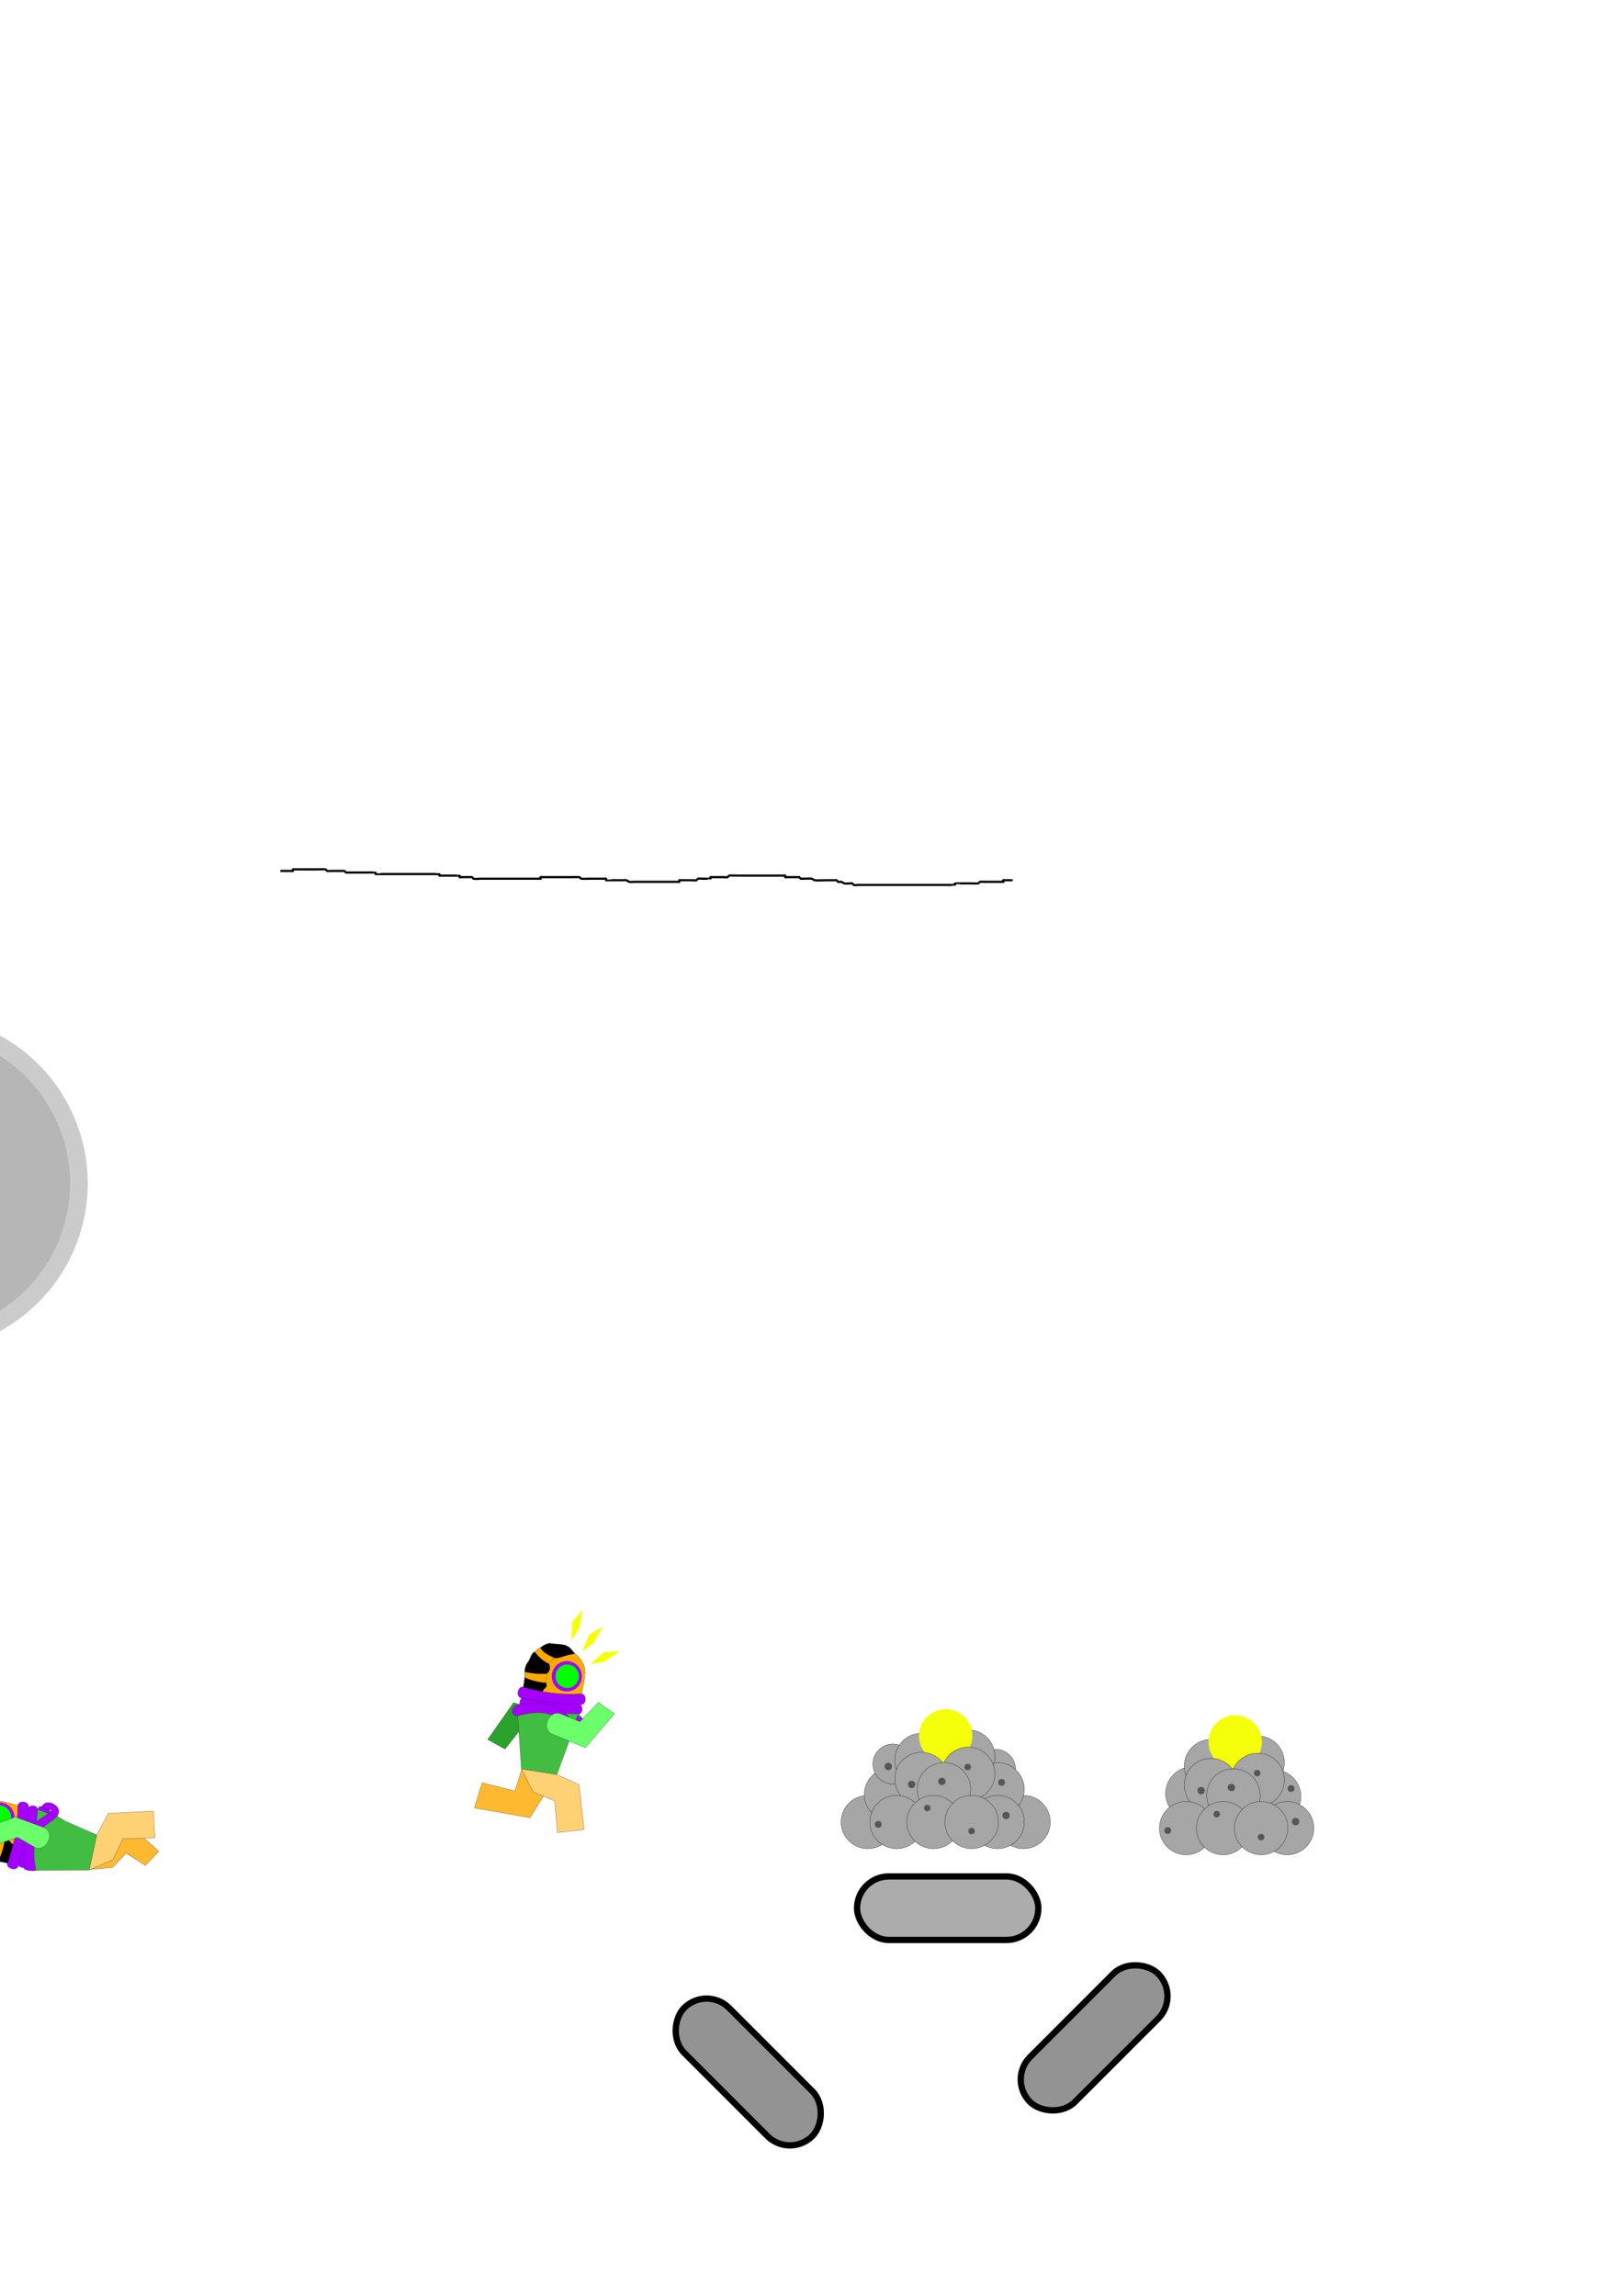 <?xml version="1.0" encoding="UTF-8" standalone="no"?>
<!-- Created with Inkscape (http://www.inkscape.org/) -->

<svg
   xmlns:osb="http://www.openswatchbook.org/uri/2009/osb"
   xmlns:dc="http://purl.org/dc/elements/1.1/"
   xmlns:cc="http://creativecommons.org/ns#"
   xmlns:rdf="http://www.w3.org/1999/02/22-rdf-syntax-ns#"
   xmlns:svg="http://www.w3.org/2000/svg"
   xmlns="http://www.w3.org/2000/svg"
   xmlns:sodipodi="http://sodipodi.sourceforge.net/DTD/sodipodi-0.dtd"
   xmlns:inkscape="http://www.inkscape.org/namespaces/inkscape"
   width="210mm"
   height="297mm"
   viewBox="0 0 744.094 1052.362"
   id="svg2"
   version="1.1"
   inkscape:version="0.91 r13725"
   sodipodi:docname="pickupfountain.svg">
  <defs
     id="defs4">
    <pattern
       inkscape:isstock="true"
       inkscape:stockid="Polka dots, small"
       id="Polkadots-small"
       patternTransform="translate(0,0) scale(10,10)"
       height="10"
       width="10"
       patternUnits="userSpaceOnUse"
       inkscape:collect="always">
      <circle
         id="circle5067"
         r="0.05"
         cy="0.810"
         cx="2.567"
         style="fill:black;stroke:none" />
      <circle
         id="circle5069"
         r="0.05"
         cy="2.33"
         cx="3.048"
         style="fill:black;stroke:none" />
      <circle
         id="circle5071"
         r="0.05"
         cy="2.415"
         cx="4.418"
         style="fill:black;stroke:none" />
      <circle
         id="circle5073"
         r="0.05"
         cy="3.029"
         cx="1.844"
         style="fill:black;stroke:none" />
      <circle
         id="circle5075"
         r="0.05"
         cy="1.363"
         cx="6.08"
         style="fill:black;stroke:none" />
      <circle
         id="circle5077"
         r="0.05"
         cy="4.413"
         cx="5.819"
         style="fill:black;stroke:none" />
      <circle
         id="circle5079"
         r="0.05"
         cy="4.048"
         cx="4.305"
         style="fill:black;stroke:none" />
      <circle
         id="circle5081"
         r="0.05"
         cy="3.045"
         cx="5.541"
         style="fill:black;stroke:none" />
      <circle
         id="circle5083"
         r="0.05"
         cy="5.527"
         cx="4.785"
         style="fill:black;stroke:none" />
      <circle
         id="circle5085"
         r="0.05"
         cy="5.184"
         cx="2.667"
         style="fill:black;stroke:none" />
      <circle
         id="circle5087"
         r="0.05"
         cy="1.448"
         cx="7.965"
         style="fill:black;stroke:none" />
      <circle
         id="circle5089"
         r="0.05"
         cy="5.049"
         cx="7.047"
         style="fill:black;stroke:none" />
      <circle
         id="circle5091"
         r="0.05"
         cy="0.895"
         cx="4.340"
         style="fill:black;stroke:none" />
      <circle
         id="circle5093"
         r="0.05"
         cy="0.340"
         cx="7.125"
         style="fill:black;stroke:none" />
      <circle
         id="circle5095"
         r="0.05"
         cy="1.049"
         cx="9.553"
         style="fill:black;stroke:none" />
      <circle
         id="circle5097"
         r="0.05"
         cy="2.689"
         cx="7.006"
         style="fill:black;stroke:none" />
      <circle
         id="circle5099"
         r="0.05"
         cy="2.689"
         cx="8.909"
         style="fill:black;stroke:none" />
      <circle
         id="circle5101"
         r="0.05"
         cy="4.407"
         cx="9.315"
         style="fill:black;stroke:none" />
      <circle
         id="circle5103"
         r="0.05"
         cy="3.870"
         cx="7.820"
         style="fill:black;stroke:none" />
      <circle
         id="circle5105"
         r="0.05"
         cy="5.948"
         cx="8.270"
         style="fill:black;stroke:none" />
      <circle
         id="circle5107"
         r="0.05"
         cy="7.428"
         cx="7.973"
         style="fill:black;stroke:none" />
      <circle
         id="circle5109"
         r="0.05"
         cy="8.072"
         cx="9.342"
         style="fill:black;stroke:none" />
      <circle
         id="circle5111"
         r="0.05"
         cy="9.315"
         cx="8.206"
         style="fill:black;stroke:none" />
      <circle
         id="circle5113"
         r="0.05"
         cy="9.475"
         cx="9.682"
         style="fill:black;stroke:none" />
      <circle
         id="circle5115"
         r="0.05"
         cy="6.186"
         cx="9.688"
         style="fill:black;stroke:none" />
      <circle
         id="circle5117"
         r="0.05"
         cy="6.296"
         cx="3.379"
         style="fill:black;stroke:none" />
      <circle
         id="circle5119"
         r="0.05"
         cy="8.204"
         cx="2.871"
         style="fill:black;stroke:none" />
      <circle
         id="circle5121"
         r="0.05"
         cy="8.719"
         cx="4.59"
         style="fill:black;stroke:none" />
      <circle
         id="circle5123"
         r="0.05"
         cy="9.671"
         cx="3.181"
         style="fill:black;stroke:none" />
      <circle
         id="circle5125"
         r="0.05"
         cy="7.315"
         cx="5.734"
         style="fill:black;stroke:none" />
      <circle
         id="circle5127"
         r="0.05"
         cy="6.513"
         cx="6.707"
         style="fill:black;stroke:none" />
      <circle
         id="circle5129"
         r="0.05"
         cy="9.670"
         cx="5.730"
         style="fill:black;stroke:none" />
      <circle
         id="circle5131"
         r="0.05"
         cy="8.373"
         cx="6.535"
         style="fill:black;stroke:none" />
      <circle
         id="circle5133"
         r="0.05"
         cy="7.154"
         cx="4.37"
         style="fill:black;stroke:none" />
      <circle
         id="circle5135"
         r="0.05"
         cy="7.25"
         cx="0.622"
         style="fill:black;stroke:none" />
      <circle
         id="circle5137"
         r="0.05"
         cy="5.679"
         cx="0.831"
         style="fill:black;stroke:none" />
      <circle
         id="circle5139"
         r="0.05"
         cy="8.519"
         cx="1.257"
         style="fill:black;stroke:none" />
      <circle
         id="circle5141"
         r="0.05"
         cy="6.877"
         cx="1.989"
         style="fill:black;stroke:none" />
      <circle
         id="circle5143"
         r="0.05"
         cy="3.181"
         cx="0.374"
         style="fill:black;stroke:none" />
      <circle
         id="circle5145"
         r="0.05"
         cy="1.664"
         cx="1.166"
         style="fill:black;stroke:none" />
      <circle
         id="circle5147"
         r="0.05"
         cy="0.093"
         cx="1.151"
         style="fill:black;stroke:none" />
      <circle
         id="circle5149"
         r="0.05"
         cy="10.093"
         cx="1.151"
         style="fill:black;stroke:none" />
      <circle
         id="circle5151"
         r="0.05"
         cy="4.451"
         cx="1.302"
         style="fill:black;stroke:none" />
      <circle
         id="circle5153"
         r="0.05"
         cy="3.763"
         cx="3.047"
         style="fill:black;stroke:none" />
    </pattern>
    <linearGradient
       id="linearGradient5982"
       osb:paint="solid">
      <stop
         style="stop-color:#000000;stop-opacity:1;"
         offset="0"
         id="stop5984" />
    </linearGradient>
  </defs>
  <sodipodi:namedview
     id="base"
     pagecolor="#ffffff"
     bordercolor="#666666"
     borderopacity="1.0"
     inkscape:pageopacity="0.0"
     inkscape:pageshadow="2"
     inkscape:zoom="2.8"
     inkscape:cx="437.86934"
     inkscape:cy="217.13209"
     inkscape:document-units="px"
     inkscape:current-layer="layer2"
     showgrid="false"
     inkscape:window-width="1858"
     inkscape:window-height="1057"
     inkscape:window-x="1916"
     inkscape:window-y="-8"
     inkscape:window-maximized="1" />
  <g
     inkscape:label="Layer 1"
     inkscape:groupmode="layer"
     id="layer1">
    <path
       style="opacity:0.289;fill:#000000;fill-opacity:1;stroke:#ffffff;stroke-width:16.2;stroke-linecap:square;stroke-linejoin:round;stroke-miterlimit:4;stroke-dasharray:none;stroke-opacity:1"
       id="path4150"
       d="m 40.217,542.406 a 77.143,77.143 0 0 1 -77.052,77.143 77.143,77.143 0 0 1 -77.234,-76.96 77.143,77.143 0 0 1 76.869,-77.325 77.143,77.143 0 0 1 77.416,76.778"
       sodipodi:type="arc"
       sodipodi:open="true"
       sodipodi:start="0"
       sodipodi:end="6.2784555"
       sodipodi:ry="77.14286"
       sodipodi:rx="77.14286"
       sodipodi:cy="542.40637"
       sodipodi:cx="-36.925377" />
    <path
       style="fill:none;fill-rule:evenodd;stroke:#000000;stroke-width:1px;stroke-linecap:butt;stroke-linejoin:miter;stroke-opacity:1"
       d="m 128.571,399.219 c 1.667,0 3.333,0 5,0 0.238,0 0.546,0.168 0.714,0 0.168,-0.168 -0.168,-0.546 0,-0.714 0.168,-0.168 0.476,0 0.714,0 0.238,0 0.476,0 0.714,0 3.095,0 6.19,0 9.286,0 0.506,0 4.101,-0.092 4.286,0 0.301,0.151 0.395,0.608 0.714,0.714 0.452,0.151 0.952,0 1.429,0 1.667,0 3.333,0 5,0 0.238,0 0.476,0 0.714,0 0.238,0 0.501,-0.106 0.714,0 0.301,0.151 0.413,0.564 0.714,0.714 0.188,0.094 2.484,0 2.857,0 2.381,0 4.762,0 7.143,0 0.337,0 3.539,-0.032 3.571,0 0.168,0.168 -0.168,0.546 0,0.714 0.023,0.023 1.97,0 2.143,0 4.048,0 8.095,0 12.143,0 4.286,0 8.571,0 12.857,0 0.173,0 2.12,-0.023 2.143,0 0.168,0.168 -0.168,0.546 0,0.714 0.168,0.168 0.476,0 0.714,0 0.238,0 0.476,0 0.714,0 1.905,0 3.81,0 5.714,0 0.173,0 2.12,-0.023 2.143,0 0.168,0.168 -0.168,0.546 0,0.714 0.168,0.168 0.476,0 0.714,0 0.238,0 0.476,0 0.714,0 0.506,0 4.101,-0.092 4.286,0 0.301,0.151 0.388,0.633 0.714,0.714 0.924,0.231 1.905,0 2.857,0 2.381,0 4.762,0 7.143,0 6.667,0 13.333,0 20,0 1.905,0 -0.238,0.238 0.714,-0.714 0.168,-0.168 0.476,0 0.714,0 1.19,0 2.381,0 3.571,0 3.095,0 6.19,0 9.286,0 0.506,0 4.101,-0.092 4.286,0 0.301,0.151 0.413,0.564 0.714,0.714 0.185,0.092 3.779,0 4.286,0 1.905,0 3.81,0 5.714,0 0.238,0 0.476,0 0.714,0 0.238,0 0.546,-0.168 0.714,0 0.168,0.168 -0.168,0.546 0,0.714 0.023,0.023 1.97,0 2.143,0 1.667,0 3.333,0 5,0 0.469,0 1.74,-0.134 2.143,0 0.505,0.168 0.912,0.585 1.429,0.714 0.693,0.173 1.429,0 2.143,0 1.667,0 3.333,0 5,0 3.571,0 7.143,0 10.714,0 1.429,0 2.857,0 4.286,0 0.238,0 0.546,0.168 0.714,0 0.168,-0.168 -0.168,-0.546 0,-0.714 0.168,-0.168 0.476,0 0.714,0 0.238,0 0.476,0 0.714,0 1.429,0 2.857,0 4.286,0 0.322,0 1.925,0.109 2.143,0 0.301,-0.151 0.413,-0.564 0.714,-0.714 0.217,-0.109 1.821,0 2.143,0 0.337,0 3.539,0.032 3.571,0 0.168,-0.168 -0.168,-0.546 0,-0.714 0.168,-0.168 0.476,0 0.714,0 0.238,0 0.476,0 0.714,0 1.429,0 2.857,0 4.286,0 0.322,0 1.925,0.109 2.143,0 0.301,-0.151 0.413,-0.564 0.714,-0.714 0.185,-0.092 3.779,0 4.286,0 3.095,0 6.19,0 9.286,0 3.571,0 7.143,0 10.714,0 0.238,0 0.476,0 0.714,0 0.238,0 0.546,-0.168 0.714,0 0.168,0.168 -0.168,0.546 0,0.714 0.168,0.168 0.476,0 0.714,0 0.238,0 0.476,0 0.714,0 1.19,0 2.381,0 3.571,0 0.238,0 0.476,0 0.714,0 0.238,0 0.501,-0.106 0.714,0 0.301,0.151 0.413,0.564 0.714,0.714 0.213,0.106 0.476,0 0.714,0 0.692,0 3.86,-0.142 4.286,0 0.505,0.168 0.923,0.546 1.429,0.714 0.485,0.162 4.079,0 5,0 1.19,0 2.381,0 3.571,0 0.238,0 0.476,0 0.714,0 0.238,0 0.501,-0.106 0.714,0 0.301,0.151 0.395,0.608 0.714,0.714 0.452,0.151 0.967,-0.116 1.429,0 0.516,0.129 0.903,0.627 1.429,0.714 0.939,0.157 1.905,0 2.857,0 0.238,0 0.501,-0.106 0.714,0 0.301,0.151 0.395,0.608 0.714,0.714 0.678,0.226 1.429,0 2.143,0 1.19,0 2.381,0 3.571,0 4.524,0 9.048,0 13.571,0 7.857,0 15.714,0 23.571,0 0.337,0 3.539,0.032 3.571,0 0.168,-0.168 -0.168,-0.546 0,-0.714 0.023,-0.023 1.97,0 2.143,0 1.905,0 3.81,0 5.714,0 0.374,0 2.669,0.094 2.857,0 0.301,-0.151 0.413,-0.564 0.714,-0.714 0.217,-0.109 2.364,0 2.857,0 2.381,0 4.762,0 7.143,0 1.905,0 -0.238,0.238 0.714,-0.714 0.168,-0.168 0.476,0 0.714,0 1.19,0 2.381,0 3.571,0"
       id="path4152"
       inkscape:connector-curvature="0" />
    <ellipse
       style="opacity:1;fill:#a6a6a6;fill-opacity:1;stroke:#000000;stroke-width:0.119;stroke-linecap:square;stroke-linejoin:round;stroke-miterlimit:4;stroke-dasharray:none;stroke-opacity:1"
       id="path4164"
       cx="397.874"
       cy="835.19"
       rx="12.251"
       ry="12.209"
       inkscape:export-xdpi="89.999901"
       inkscape:export-ydpi="89.999901" />
    <ellipse
       cy="822.559"
       cx="408.513"
       id="circle4214"
       style="opacity:1;fill:#a6a6a6;fill-opacity:1;stroke:#000000;stroke-width:0.119;stroke-linecap:square;stroke-linejoin:round;stroke-miterlimit:4;stroke-dasharray:none;stroke-opacity:1"
       rx="12.251"
       ry="12.209"
       inkscape:export-xdpi="89.999901"
       inkscape:export-ydpi="89.999901" />
    <ellipse
       cy="835.19"
       cx="469.254"
       id="circle4170"
       style="opacity:1;fill:#a6a6a6;fill-opacity:1;stroke:#000000;stroke-width:0.119;stroke-linecap:square;stroke-linejoin:round;stroke-miterlimit:4;stroke-dasharray:none;stroke-opacity:1"
       rx="12.251"
       ry="12.209"
       inkscape:export-xdpi="89.999901"
       inkscape:export-ydpi="89.999901" />
    <ellipse
       cy="811.013"
       cx="456.418"
       id="circle4218"
       style="opacity:1;fill:#a6a6a6;fill-opacity:1;stroke:#000000;stroke-width:0.119;stroke-linecap:square;stroke-linejoin:round;stroke-miterlimit:4;stroke-dasharray:none;stroke-opacity:1"
       rx="9.206"
       ry="9.175"
       inkscape:export-xdpi="89.999901"
       inkscape:export-ydpi="89.999901" />
    <ellipse
       style="opacity:1;fill:#a6a6a6;fill-opacity:1;stroke:#000000;stroke-width:0.119;stroke-linecap:square;stroke-linejoin:round;stroke-miterlimit:4;stroke-dasharray:none;stroke-opacity:1"
       id="circle4172"
       cx="457.357"
       cy="820.172"
       rx="12.251"
       ry="12.209"
       inkscape:export-xdpi="89.999901"
       inkscape:export-ydpi="89.999901" />
    <ellipse
       style="opacity:1;fill:#a6a6a6;fill-opacity:1;stroke:#000000;stroke-width:0.119;stroke-linecap:square;stroke-linejoin:round;stroke-miterlimit:4;stroke-dasharray:none;stroke-opacity:1"
       id="circle4216"
       cx="409.398"
       cy="808.613"
       rx="9.206"
       ry="9.175"
       inkscape:export-xdpi="89.999901"
       inkscape:export-ydpi="89.999901" />
    <ellipse
       cy="806.734"
       cx="422.461"
       id="circle4178"
       style="opacity:1;fill:#a6a6a6;fill-opacity:1;stroke:#000000;stroke-width:0.119;stroke-linecap:square;stroke-linejoin:round;stroke-miterlimit:4;stroke-dasharray:none;stroke-opacity:1"
       rx="12.251"
       ry="12.209"
       inkscape:export-xdpi="89.999901"
       inkscape:export-ydpi="89.999901" />
    <ellipse
       style="opacity:1;fill:#a6a6a6;fill-opacity:1;stroke:#000000;stroke-width:0.119;stroke-linecap:square;stroke-linejoin:round;stroke-miterlimit:4;stroke-dasharray:none;stroke-opacity:1"
       id="circle4180"
       cx="443.875"
       cy="805.154"
       rx="12.251"
       ry="12.209"
       inkscape:export-xdpi="89.999901"
       inkscape:export-ydpi="89.999901" />
    <ellipse
       style="opacity:1;fill:#f4ff09;fill-opacity:1;stroke:none;stroke-width:16.2;stroke-linecap:square;stroke-linejoin:round;stroke-miterlimit:4;stroke-dasharray:none;stroke-opacity:1"
       id="circle4184"
       cx="433.564"
       cy="795.668"
       rx="12.251"
       ry="12.209"
       inkscape:export-xdpi="89.999901"
       inkscape:export-ydpi="89.999901" />
    <ellipse
       style="opacity:1;fill:#a6a6a6;fill-opacity:1;stroke:#000000;stroke-width:0.119;stroke-linecap:square;stroke-linejoin:round;stroke-miterlimit:4;stroke-dasharray:none;stroke-opacity:1"
       id="circle4210"
       cx="422.461"
       cy="815.429"
       rx="12.251"
       ry="12.209"
       inkscape:export-xdpi="89.999901"
       inkscape:export-ydpi="89.999901" />
    <ellipse
       style="opacity:1;fill:#a6a6a6;fill-opacity:1;stroke:#000000;stroke-width:0.119;stroke-linecap:square;stroke-linejoin:round;stroke-miterlimit:4;stroke-dasharray:none;stroke-opacity:1"
       id="circle4186"
       cx="411.074"
       cy="835.19"
       rx="12.251"
       ry="12.209"
       inkscape:export-xdpi="89.999901"
       inkscape:export-ydpi="89.999901" />
    <ellipse
       style="opacity:1;fill:#a6a6a6;fill-opacity:1;stroke:#000000;stroke-width:0.119;stroke-linecap:square;stroke-linejoin:round;stroke-miterlimit:4;stroke-dasharray:none;stroke-opacity:1"
       id="circle4188"
       cx="457.357"
       cy="835.19"
       rx="12.251"
       ry="12.209"
       inkscape:export-xdpi="89.999901"
       inkscape:export-ydpi="89.999901" />
    <ellipse
       cy="836.277"
       cx="402.619"
       id="circle4198"
       style="opacity:1;fill:#565656;fill-opacity:1;stroke:none;stroke-width:16.2;stroke-linecap:square;stroke-linejoin:round;stroke-miterlimit:4;stroke-dasharray:none;stroke-opacity:1"
       rx="1.558"
       ry="1.553"
       inkscape:export-xdpi="89.999901"
       inkscape:export-ydpi="89.999901" />
    <ellipse
       cy="813.058"
       cx="443.875"
       id="circle4212"
       style="opacity:1;fill:#a6a6a6;fill-opacity:1;stroke:#000000;stroke-width:0.119;stroke-linecap:square;stroke-linejoin:round;stroke-miterlimit:4;stroke-dasharray:none;stroke-opacity:1"
       rx="12.251"
       ry="12.209"
       inkscape:export-xdpi="89.999901"
       inkscape:export-ydpi="89.999901" />
    <ellipse
       cy="820.172"
       cx="432.771"
       id="circle4174"
       style="opacity:1;fill:#a6a6a6;fill-opacity:1;stroke:#000000;stroke-width:0.119;stroke-linecap:square;stroke-linejoin:round;stroke-miterlimit:4;stroke-dasharray:none;stroke-opacity:1"
       rx="12.251"
       ry="12.209"
       inkscape:export-xdpi="89.999901"
       inkscape:export-ydpi="89.999901" />
    <ellipse
       cy="809.711"
       cx="407.249"
       id="circle4202"
       style="opacity:1;fill:#565656;fill-opacity:1;stroke:none;stroke-width:16.2;stroke-linecap:square;stroke-linejoin:round;stroke-miterlimit:4;stroke-dasharray:none;stroke-opacity:1"
       rx="1.7"
       ry="1.694"
       inkscape:export-xdpi="89.999901"
       inkscape:export-ydpi="89.999901" />
    <ellipse
       style="opacity:1;fill:#565656;fill-opacity:1;stroke:none;stroke-width:16.2;stroke-linecap:square;stroke-linejoin:round;stroke-miterlimit:4;stroke-dasharray:none;stroke-opacity:1"
       id="circle4204"
       cx="461.252"
       cy="832.184"
       rx="1.7"
       ry="1.694"
       inkscape:export-xdpi="89.999901"
       inkscape:export-ydpi="89.999901" />
    <ellipse
       cy="835.19"
       cx="428.012"
       id="circle4166"
       style="opacity:1;fill:#a6a6a6;fill-opacity:1;stroke:#000000;stroke-width:0.119;stroke-linecap:square;stroke-linejoin:round;stroke-miterlimit:4;stroke-dasharray:none;stroke-opacity:1"
       rx="12.251"
       ry="12.209"
       inkscape:export-xdpi="89.999901"
       inkscape:export-ydpi="89.999901" />
    <ellipse
       style="opacity:1;fill:#565656;fill-opacity:1;stroke:none;stroke-width:16.2;stroke-linecap:square;stroke-linejoin:round;stroke-miterlimit:4;stroke-dasharray:none;stroke-opacity:1"
       id="circle4200"
       cx="417.95"
       cy="817.968"
       rx="1.7"
       ry="1.694"
       inkscape:export-xdpi="89.999901"
       inkscape:export-ydpi="89.999901" />
    <ellipse
       style="opacity:1;fill:#a6a6a6;fill-opacity:1;stroke:#000000;stroke-width:0.119;stroke-linecap:square;stroke-linejoin:round;stroke-miterlimit:4;stroke-dasharray:none;stroke-opacity:1"
       id="circle4168"
       cx="445.461"
       cy="835.19"
       rx="12.251"
       ry="12.209"
       inkscape:export-xdpi="89.999901"
       inkscape:export-ydpi="89.999901" />
    <ellipse
       cy="839.317"
       cx="445.443"
       id="circle4206"
       style="opacity:1;fill:#565656;fill-opacity:1;stroke:none;stroke-width:16.2;stroke-linecap:square;stroke-linejoin:round;stroke-miterlimit:4;stroke-dasharray:none;stroke-opacity:1"
       rx="1.487"
       ry="1.482"
       inkscape:export-xdpi="89.999901"
       inkscape:export-ydpi="89.999901" />
    <ellipse
       style="opacity:1;fill:#565656;fill-opacity:1;stroke:none;stroke-width:16.2;stroke-linecap:square;stroke-linejoin:round;stroke-miterlimit:4;stroke-dasharray:none;stroke-opacity:1"
       id="circle4208"
       cx="443.656"
       cy="809.977"
       rx="1.487"
       ry="1.482"
       inkscape:export-xdpi="89.999901"
       inkscape:export-ydpi="89.999901" />
    <ellipse
       cy="817.016"
       cx="459.192"
       id="circle4220"
       style="opacity:1;fill:#565656;fill-opacity:1;stroke:none;stroke-width:16.2;stroke-linecap:square;stroke-linejoin:round;stroke-miterlimit:4;stroke-dasharray:none;stroke-opacity:1"
       rx="1.558"
       ry="1.553"
       inkscape:export-xdpi="89.999901"
       inkscape:export-ydpi="89.999901" />
    <ellipse
       cy="828.771"
       cx="425.101"
       id="circle5931"
       style="opacity:1;fill:#565656;fill-opacity:1;stroke:none;stroke-width:16.2;stroke-linecap:square;stroke-linejoin:round;stroke-miterlimit:4;stroke-dasharray:none;stroke-opacity:1"
       rx="1.487"
       ry="1.482"
       inkscape:export-xdpi="89.999901"
       inkscape:export-ydpi="89.999901" />
    <ellipse
       cy="816.557"
       cx="431.829"
       id="circle5933"
       style="opacity:1;fill:#565656;fill-opacity:1;stroke:none;stroke-width:16.2;stroke-linecap:square;stroke-linejoin:round;stroke-miterlimit:4;stroke-dasharray:none;stroke-opacity:1"
       rx="1.7"
       ry="1.694"
       inkscape:export-xdpi="89.999901"
       inkscape:export-ydpi="89.999901" />
    <ellipse
       cy="822.077"
       cx="546.675"
       id="circle4214-4"
       style="opacity:1;fill:#a6a6a6;fill-opacity:1;stroke:#000000;stroke-width:0.119;stroke-linecap:square;stroke-linejoin:round;stroke-miterlimit:4;stroke-dasharray:none;stroke-opacity:1"
       rx="12.251"
       ry="12.209"
       inkscape:export-xdpi="89.999901"
       inkscape:export-ydpi="89.999901" />
    <ellipse
       style="opacity:1;fill:#a6a6a6;fill-opacity:1;stroke:#000000;stroke-width:0.119;stroke-linecap:square;stroke-linejoin:round;stroke-miterlimit:4;stroke-dasharray:none;stroke-opacity:1"
       id="circle4172-2"
       cx="584.155"
       cy="823.477"
       rx="12.251"
       ry="12.209"
       inkscape:export-xdpi="89.999901"
       inkscape:export-ydpi="89.999901" />
    <ellipse
       cy="809.535"
       cx="555.193"
       id="circle4178-9"
       style="opacity:1;fill:#a6a6a6;fill-opacity:1;stroke:#000000;stroke-width:0.119;stroke-linecap:square;stroke-linejoin:round;stroke-miterlimit:4;stroke-dasharray:none;stroke-opacity:1"
       rx="12.251"
       ry="12.209"
       inkscape:export-xdpi="89.999901"
       inkscape:export-ydpi="89.999901" />
    <ellipse
       style="opacity:1;fill:#a6a6a6;fill-opacity:1;stroke:#000000;stroke-width:0.119;stroke-linecap:square;stroke-linejoin:round;stroke-miterlimit:4;stroke-dasharray:none;stroke-opacity:1"
       id="circle4180-6"
       cx="576.607"
       cy="807.954"
       rx="12.251"
       ry="12.209"
       inkscape:export-xdpi="89.999901"
       inkscape:export-ydpi="89.999901" />
    <ellipse
       style="opacity:1;fill:#f4ff09;fill-opacity:1;stroke:none;stroke-width:16.2;stroke-linecap:square;stroke-linejoin:round;stroke-miterlimit:4;stroke-dasharray:none;stroke-opacity:1"
       id="circle4184-1"
       cx="566.297"
       cy="798.469"
       rx="12.251"
       ry="12.209"
       inkscape:export-xdpi="89.999901"
       inkscape:export-ydpi="89.999901" />
    <ellipse
       style="opacity:1;fill:#a6a6a6;fill-opacity:1;stroke:#000000;stroke-width:0.119;stroke-linecap:square;stroke-linejoin:round;stroke-miterlimit:4;stroke-dasharray:none;stroke-opacity:1"
       id="circle4210-9"
       cx="555.193"
       cy="818.23"
       rx="12.251"
       ry="12.209"
       inkscape:export-xdpi="89.999901"
       inkscape:export-ydpi="89.999901" />
    <ellipse
       style="opacity:1;fill:#a6a6a6;fill-opacity:1;stroke:#000000;stroke-width:0.119;stroke-linecap:square;stroke-linejoin:round;stroke-miterlimit:4;stroke-dasharray:none;stroke-opacity:1"
       id="circle4186-2"
       cx="543.806"
       cy="837.991"
       rx="12.251"
       ry="12.209"
       inkscape:export-xdpi="89.999901"
       inkscape:export-ydpi="89.999901" />
    <ellipse
       style="opacity:1;fill:#a6a6a6;fill-opacity:1;stroke:#000000;stroke-width:0.119;stroke-linecap:square;stroke-linejoin:round;stroke-miterlimit:4;stroke-dasharray:none;stroke-opacity:1"
       id="circle4188-9"
       cx="590.09"
       cy="837.991"
       rx="12.251"
       ry="12.209"
       inkscape:export-xdpi="89.999901"
       inkscape:export-ydpi="89.999901" />
    <ellipse
       cy="839.077"
       cx="535.351"
       id="circle4198-6"
       style="opacity:1;fill:#565656;fill-opacity:1;stroke:none;stroke-width:16.2;stroke-linecap:square;stroke-linejoin:round;stroke-miterlimit:4;stroke-dasharray:none;stroke-opacity:1"
       rx="1.558"
       ry="1.553"
       inkscape:export-xdpi="89.999901"
       inkscape:export-ydpi="89.999901" />
    <ellipse
       cy="815.858"
       cx="576.607"
       id="circle4212-2"
       style="opacity:1;fill:#a6a6a6;fill-opacity:1;stroke:#000000;stroke-width:0.119;stroke-linecap:square;stroke-linejoin:round;stroke-miterlimit:4;stroke-dasharray:none;stroke-opacity:1"
       rx="12.251"
       ry="12.209"
       inkscape:export-xdpi="89.999901"
       inkscape:export-ydpi="89.999901" />
    <ellipse
       cy="822.972"
       cx="565.504"
       id="circle4174-7"
       style="opacity:1;fill:#a6a6a6;fill-opacity:1;stroke:#000000;stroke-width:0.119;stroke-linecap:square;stroke-linejoin:round;stroke-miterlimit:4;stroke-dasharray:none;stroke-opacity:1"
       rx="12.251"
       ry="12.209"
       inkscape:export-xdpi="89.999901"
       inkscape:export-ydpi="89.999901" />
    <ellipse
       style="opacity:1;fill:#565656;fill-opacity:1;stroke:none;stroke-width:16.2;stroke-linecap:square;stroke-linejoin:round;stroke-miterlimit:4;stroke-dasharray:none;stroke-opacity:1"
       id="circle4204-8"
       cx="593.985"
       cy="834.984"
       rx="1.7"
       ry="1.694"
       inkscape:export-xdpi="89.999901"
       inkscape:export-ydpi="89.999901" />
    <ellipse
       cy="837.991"
       cx="560.745"
       id="circle4166-1"
       style="opacity:1;fill:#a6a6a6;fill-opacity:1;stroke:#000000;stroke-width:0.119;stroke-linecap:square;stroke-linejoin:round;stroke-miterlimit:4;stroke-dasharray:none;stroke-opacity:1"
       rx="12.251"
       ry="12.209"
       inkscape:export-xdpi="89.999901"
       inkscape:export-ydpi="89.999901" />
    <ellipse
       style="opacity:1;fill:#565656;fill-opacity:1;stroke:none;stroke-width:16.2;stroke-linecap:square;stroke-linejoin:round;stroke-miterlimit:4;stroke-dasharray:none;stroke-opacity:1"
       id="circle4200-1"
       cx="550.682"
       cy="820.769"
       rx="1.7"
       ry="1.694"
       inkscape:export-xdpi="89.999901"
       inkscape:export-ydpi="89.999901" />
    <ellipse
       style="opacity:1;fill:#a6a6a6;fill-opacity:1;stroke:#000000;stroke-width:0.119;stroke-linecap:square;stroke-linejoin:round;stroke-miterlimit:4;stroke-dasharray:none;stroke-opacity:1"
       id="circle4168-1"
       cx="578.193"
       cy="837.991"
       rx="12.251"
       ry="12.209"
       inkscape:export-xdpi="89.999901"
       inkscape:export-ydpi="89.999901" />
    <ellipse
       cy="842.118"
       cx="578.176"
       id="circle4206-2"
       style="opacity:1;fill:#565656;fill-opacity:1;stroke:none;stroke-width:16.2;stroke-linecap:square;stroke-linejoin:round;stroke-miterlimit:4;stroke-dasharray:none;stroke-opacity:1"
       rx="1.487"
       ry="1.482"
       inkscape:export-xdpi="89.999901"
       inkscape:export-ydpi="89.999901" />
    <ellipse
       style="opacity:1;fill:#565656;fill-opacity:1;stroke:none;stroke-width:16.2;stroke-linecap:square;stroke-linejoin:round;stroke-miterlimit:4;stroke-dasharray:none;stroke-opacity:1"
       id="circle4208-0"
       cx="576.388"
       cy="812.777"
       rx="1.487"
       ry="1.482"
       inkscape:export-xdpi="89.999901"
       inkscape:export-ydpi="89.999901" />
    <ellipse
       cy="819.816"
       cx="591.924"
       id="circle4220-8"
       style="opacity:1;fill:#565656;fill-opacity:1;stroke:none;stroke-width:16.2;stroke-linecap:square;stroke-linejoin:round;stroke-miterlimit:4;stroke-dasharray:none;stroke-opacity:1"
       rx="1.558"
       ry="1.553"
       inkscape:export-xdpi="89.999901"
       inkscape:export-ydpi="89.999901" />
    <ellipse
       cy="831.572"
       cx="557.833"
       id="circle5931-5"
       style="opacity:1;fill:#565656;fill-opacity:1;stroke:none;stroke-width:16.2;stroke-linecap:square;stroke-linejoin:round;stroke-miterlimit:4;stroke-dasharray:none;stroke-opacity:1"
       rx="1.487"
       ry="1.482"
       inkscape:export-xdpi="89.999901"
       inkscape:export-ydpi="89.999901" />
    <ellipse
       cy="819.357"
       cx="564.561"
       id="circle5933-7"
       style="opacity:1;fill:#565656;fill-opacity:1;stroke:none;stroke-width:16.2;stroke-linecap:square;stroke-linejoin:round;stroke-miterlimit:4;stroke-dasharray:none;stroke-opacity:1"
       rx="1.7"
       ry="1.694"
       inkscape:export-xdpi="89.999901"
       inkscape:export-ydpi="89.999901" />
    <path
       style="opacity:1;fill:#000000;fill-opacity:1;fill-rule:evenodd;stroke:#000000;stroke-width:0.084px;stroke-linecap:butt;stroke-linejoin:miter;stroke-opacity:1"
       d="m 263.781,758.264 c -7.33,4.465 -6.919,8.214 -12.98,17.6 l -7.622,-1.518 c 0,0 -2.863,0.863 -3.218,-1.094 l 0.72,-4.873 c -0.261,-1.991 -0.283,-4.461 1.484,-6.653 1.141,-1.415 1.431,-4.539 3.344,-4.529 0,0 4.455,-4.459 7.137,-3.894 2.895,0.61 6.538,-0.168 8.962,2.389 0.679,0.716 1.39,1.749 2.174,2.573 z"
       id="path5119"
       inkscape:connector-curvature="0"
       sodipodi:nodetypes="cccccssssc"
       inkscape:export-xdpi="90.269203"
       inkscape:export-ydpi="90.269203" />
    <path
       style="fill:#ffaa00;fill-opacity:1;fill-rule:evenodd;stroke:#000000;stroke-width:0.084px;stroke-linecap:butt;stroke-linejoin:miter;stroke-opacity:1"
       d="m 240.579,768.927 c 2.285,1.273 7.469,2.501 9.954,2.439 l 0.692,-4.32 c -2.532,0.563 -8.367,-0.045 -10.698,-0.821 z"
       id="path5121"
       inkscape:connector-curvature="0"
       sodipodi:nodetypes="ccccc"
       inkscape:export-xdpi="90.269203"
       inkscape:export-ydpi="90.269203" />
    <path
       style="fill:#ffaa00;fill-opacity:1;fill-rule:evenodd;stroke:#000000;stroke-width:0.071px;stroke-linecap:butt;stroke-linejoin:miter;stroke-opacity:1"
       d="m 263.786,758.009 c -4.763,0.51 -7.696,2.497 -9.499,1.936 -1.377,-0.429 -2.067,1.493 -2.614,2.691 0.678,1.182 0.696,3.034 -0.848,4.428 0.088,1.398 -0.641,2.504 -0.592,4.121 0.427,0.697 0.695,1.835 -0.287,2.584 -2.999,2.286 -0.866,6.932 -1.341,10.242 l 15.901,2.871 c 3.793,-19.837 6.281,-22.236 -0.72,-28.874 z"
       id="path5123"
       inkscape:connector-curvature="0"
       sodipodi:nodetypes="cscccsccc"
       inkscape:export-xdpi="90.269203"
       inkscape:export-ydpi="90.269203" />
    <path
       d="m 373.944,726.321 a 6.865,6.907 0 0 1 -8.802,-4.099 6.865,6.907 0 0 1 4.057,-8.864 6.865,6.907 0 0 1 8.818,4.065 6.865,6.907 0 0 1 -4.023,8.88"
       sodipodi:open="true"
       sodipodi:end="1.2121573"
       sodipodi:start="1.2198089"
       sodipodi:ry="6.9072161"
       sodipodi:rx="6.8650875"
       sodipodi:cy="719.83441"
       sodipodi:cx="371.58389"
       sodipodi:type="arc"
       id="path5125"
       style="opacity:1;fill:#a500ff;fill-opacity:1;stroke:#7c23ff;stroke-width:0.086;stroke-linecap:butt;stroke-linejoin:miter;stroke-miterlimit:4;stroke-dasharray:none;stroke-opacity:1"
       transform="matrix(0.988,0.152,-0.149,0.989,0,0)"
       inkscape:export-xdpi="90.269203"
       inkscape:export-ydpi="90.269203" />
    <path
       style="opacity:1;fill:#00ff00;fill-opacity:1;stroke:#7c23ff;stroke-width:0.067;stroke-linecap:butt;stroke-linejoin:miter;stroke-miterlimit:4;stroke-dasharray:none;stroke-opacity:1"
       id="path5127"
       sodipodi:type="arc"
       sodipodi:cx="371.76303"
       sodipodi:cy="719.77423"
       sodipodi:rx="5.3820701"
       sodipodi:ry="5.4150977"
       sodipodi:start="1.2198089"
       sodipodi:end="1.2121573"
       sodipodi:open="true"
       d="m 373.614,724.859 a 5.382,5.415 0 0 1 -6.901,-3.213 5.382,5.415 0 0 1 3.181,-6.949 5.382,5.415 0 0 1 6.913,3.187 5.382,5.415 0 0 1 -3.154,6.962"
       transform="matrix(0.988,0.152,-0.149,0.989,0,0)"
       inkscape:export-xdpi="90.269203"
       inkscape:export-ydpi="90.269203" />
    <path
       inkscape:connector-curvature="0"
       id="path5129"
       d="m 245.199,757.263 c 1.568,2.14 3.699,4.128 6.418,5.415 l 2.588,-2.72 c -2.663,-1.323 -5.372,-2.422 -6.418,-4.744 -0.55,0.576 -1.689,0.628 -2.589,2.049 z"
       style="fill:#ffaa00;fill-opacity:1;fill-rule:evenodd;stroke:#000000;stroke-width:0.084px;stroke-linecap:butt;stroke-linejoin:miter;stroke-opacity:1"
       sodipodi:nodetypes="ccccc"
       inkscape:export-xdpi="90.269203"
       inkscape:export-ydpi="90.269203" />
    <path
       sodipodi:nodetypes="ccccccc"
       inkscape:connector-curvature="0"
       id="path5161"
       d="m 251.535,785.323 c 5.007,2.052 2.119,10.667 -3.006,9.627 l -9.433,-2.797 -7.57,9.602 -7.918,-4.386 11.824,-16.886 z"
       style="fill:#2ba22b;fill-opacity:1;fill-rule:evenodd;stroke:#000000;stroke-width:0.084px;stroke-linecap:butt;stroke-linejoin:miter;stroke-opacity:1"
       inkscape:transform-center-x="13.52843"
       inkscape:transform-center-y="1.1195237"
       inkscape:export-xdpi="90.269203"
       inkscape:export-ydpi="90.269203" />
    <path
       inkscape:connector-curvature="0"
       id="path5133"
       d="m 242.333,781.185 20.039,2.841 c 8.069,0.014 -0.871,12.286 -1.787,15.046 l -5.236,14.249 -16.323,-2.462 -1.583,-23.617 c -0.532,-4.047 -0.667,-7.723 4.889,-6.057 z"
       style="fill:#41be41;fill-opacity:1;fill-rule:evenodd;stroke:#000000;stroke-width:0.074px;stroke-linecap:butt;stroke-linejoin:miter;stroke-opacity:1"
       sodipodi:nodetypes="ccccccc"
       inkscape:export-xdpi="90.269203"
       inkscape:export-ydpi="90.269203" />
    <rect
       style="opacity:1;fill:#a500ff;fill-opacity:1;stroke:#000000;stroke-width:0.07;stroke-linecap:butt;stroke-linejoin:miter;stroke-miterlimit:4;stroke-dasharray:none;stroke-opacity:1"
       id="rect5135"
       width="1.669"
       height="5.075"
       x="489.132"
       y="648.364"
       ry="0"
       rx="0.052"
       transform="matrix(0.939,0.343,-0.3,0.954,0,0)"
       inkscape:export-xdpi="90.269203"
       inkscape:export-ydpi="90.269203" />
    <path
       sodipodi:nodetypes="ccccc"
       inkscape:connector-curvature="0"
       id="path5137"
       d="m 240.074,782.397 c 7.596,1.039 14.425,3.096 25.39,3.24 1.528,-0.023 2.576,-4.164 -0.785,-4.714 -7.467,-2.049 -15.929,-3.567 -24.193,-2.778 -2.148,-0.318 -3.408,3.721 -0.412,4.252 z"
       style="fill:#a500ff;fill-opacity:1;fill-rule:evenodd;stroke:#000000;stroke-width:0.08;stroke-linecap:butt;stroke-linejoin:miter;stroke-miterlimit:4;stroke-dasharray:none;stroke-opacity:1"
       inkscape:export-xdpi="90.269203"
       inkscape:export-ydpi="90.269203" />
    <path
       style="fill:#a500ff;fill-opacity:1;fill-rule:evenodd;stroke:#000000;stroke-width:0.087;stroke-linecap:butt;stroke-linejoin:miter;stroke-miterlimit:4;stroke-dasharray:none;stroke-opacity:1"
       d="m 239.355,778.482 c 8.976,1.575 18.041,2.549 27.202,2.892 2.46,-0.218 2.489,-5.239 -0.372,-4.923 -9.69,0.545 -17.298,-0.611 -26.518,-3.196 -2.069,-0.366 -3.623,4.648 -0.312,5.227 z"
       id="path5139"
       inkscape:connector-curvature="0"
       sodipodi:nodetypes="ccccc"
       inkscape:export-xdpi="90.269203"
       inkscape:export-ydpi="90.269203" />
    <path
       style="fill:#a500ff;fill-opacity:1;fill-rule:evenodd;stroke:#000000;stroke-width:0.084px;stroke-linecap:butt;stroke-linejoin:miter;stroke-opacity:1"
       d="m 266.523,787.172 -1.467,3.976 c 1.097,0.096 0.281,1.191 -0.163,0.656 l -0.383,-0.32 c -3.693,-3.088 -5.322,-13.273 -27.062,-9.937 -4.102,1.344 -2.507,5.259 -0.315,4.986 20.253,-5.565 21.502,6.132 25.988,8.396 4.386,2.213 7.193,-4.718 4.747,-6.702 0,0 -0.962,-0.808 -1.344,-1.056 z"
       id="path5141"
       inkscape:connector-curvature="0"
       sodipodi:nodetypes="cccsccssc"
       inkscape:export-xdpi="90.269203"
       inkscape:export-ydpi="90.269203" />
    <path
       style="fill:#a500ff;fill-opacity:1;fill-rule:evenodd;stroke:#000000;stroke-width:0.084px;stroke-linecap:butt;stroke-linejoin:miter;stroke-opacity:1"
       d="m 266.527,787.271 -1.297,4.009"
       id="path5143"
       inkscape:connector-curvature="0"
       sodipodi:nodetypes="cc"
       inkscape:export-xdpi="90.269203"
       inkscape:export-ydpi="90.269203" />
    <rect
       transform="matrix(0.943,0.332,-0.309,0.951,0,0)"
       rx="0.05"
       ry="0"
       y="653.858"
       x="496.112"
       height="4.636"
       width="0.66"
       id="rect5145"
       style="opacity:1;fill:#a500ff;fill-opacity:1;stroke:none;stroke-width:0.838;stroke-linecap:butt;stroke-linejoin:miter;stroke-miterlimit:4;stroke-dasharray:none;stroke-opacity:1"
       inkscape:export-xdpi="90.269203"
       inkscape:export-ydpi="90.269203" />
    <path
       sodipodi:nodetypes="cccsssscc"
       inkscape:connector-curvature="0"
       id="path5147"
       d="m 260.978,787.386 c -4.11,-4.538 -6.932,-7.312 -23.761,-5.532 l -1.717,1.116 c 5.331,-0.735 7.535,0.921 10.728,1.074 1.464,0.07 2.619,0.297 3.82,0.789 1.782,0.731 3.678,1.275 4.845,2.327 0.348,0.314 3.538,-0.457 3.94,-0.328 2.788,0.887 1.028,0.521 2.642,1.577 0.294,-0.342 0.681,0.404 -0.498,-1.023 z"
       style="fill:#a500ff;fill-opacity:1;fill-rule:evenodd;stroke:none;stroke-width:0.948;stroke-linecap:butt;stroke-linejoin:miter;stroke-miterlimit:4;stroke-dasharray:none;stroke-opacity:1"
       inkscape:export-xdpi="90.269203"
       inkscape:export-ydpi="90.269203" />
    <path
       inkscape:transform-center-y="0.75316677"
       inkscape:transform-center-x="-13.781906"
       style="fill:#6cff6c;fill-opacity:1;fill-rule:evenodd;stroke:#000000;stroke-width:0.084px;stroke-linecap:butt;stroke-linejoin:miter;stroke-opacity:1"
       d="m 252.808,794.736 c -4.784,-2.536 -1.071,-10.823 3.929,-9.282 l 9.117,3.714 8.469,-8.807 7.454,5.145 -13.412,15.635 z"
       id="path5159"
       inkscape:connector-curvature="0"
       sodipodi:nodetypes="ccccccc"
       inkscape:export-xdpi="90.269203"
       inkscape:export-ydpi="90.269203" />
    <path
       sodipodi:nodetypes="ccccccc"
       inkscape:connector-curvature="0"
       id="path4270"
       d="m 255.221,813.475 -12.228,19.754 -25.484,-4.513 3.499,-11.539 15.068,3.767 3.164,-9.995 z"
       style="fill:#ffb930;fill-opacity:1;fill-rule:evenodd;stroke:#000000;stroke-width:0.084px;stroke-linecap:butt;stroke-linejoin:miter;stroke-opacity:1"
       inkscape:export-xdpi="90.269203"
       inkscape:export-ydpi="90.269203" />
    <path
       style="fill:#ffd175;fill-opacity:1;fill-rule:evenodd;stroke:#000000;stroke-width:0.084px;stroke-linecap:butt;stroke-linejoin:miter;stroke-opacity:1"
       d="m 239.056,810.862 16.264,2.536 10.178,4.697 2.273,20.541 -12.233,1.419 -1.216,-14.521 -9.954,-4.18 z"
       id="path4266"
       inkscape:connector-curvature="0"
       sodipodi:nodetypes="cccccccc"
       inkscape:export-xdpi="90.269203"
       inkscape:export-ydpi="90.269203" />
    <path
       style="fill:#f4ff09;fill-opacity:1;fill-rule:evenodd;stroke:none;stroke-width:1px;stroke-linecap:butt;stroke-linejoin:miter;stroke-opacity:1"
       d="m 261.948,751.909 0.423,-8.415 4.787,-5.679 -1.51,8.61 z"
       id="path6393"
       inkscape:connector-curvature="0"
       sodipodi:nodetypes="ccccc"
       inkscape:export-xdpi="90.269203"
       inkscape:export-ydpi="90.269203" />
    <path
       sodipodi:nodetypes="ccccc"
       inkscape:connector-curvature="0"
       id="path6395"
       d="m 266.837,757.021 3.277,-7.762 6.442,-3.698 -4.365,7.574 z"
       style="fill:#f4ff09;fill-opacity:1;fill-rule:evenodd;stroke:none;stroke-width:1px;stroke-linecap:butt;stroke-linejoin:miter;stroke-opacity:1"
       inkscape:export-xdpi="90.269203"
       inkscape:export-ydpi="90.269203" />
    <path
       style="fill:#f4ff09;fill-opacity:1;fill-rule:evenodd;stroke:none;stroke-width:1px;stroke-linecap:butt;stroke-linejoin:miter;stroke-opacity:1"
       d="m 270.518,762.852 6.372,-5.512 7.413,-0.467 -7.265,4.862 z"
       id="path6397"
       inkscape:connector-curvature="0"
       sodipodi:nodetypes="ccccc"
       inkscape:export-xdpi="90.269203"
       inkscape:export-ydpi="90.269203" />
    <path
       inkscape:export-ydpi="90.269203"
       inkscape:export-xdpi="90.269203"
       sodipodi:nodetypes="cccccssssc"
       inkscape:connector-curvature="0"
       id="path6399"
       d="m -10.146,829.345 c 4.018,7.584 7.785,7.399 16.791,14.011 l -1.971,7.517 c 0,0 0.69,2.91 -1.285,3.147 l -4.821,-1.01 c -2.003,0.141 -4.47,0.015 -6.553,-1.88 -1.344,-1.224 -4.445,-1.7 -4.321,-3.609 0,0 -4.184,-4.714 -3.46,-7.357 0.782,-2.854 0.224,-6.536 2.922,-8.803 0.755,-0.635 1.829,-1.283 2.698,-2.015 z"
       style="opacity:1;fill:#000000;fill-opacity:1;fill-rule:evenodd;stroke:#000000;stroke-width:0.084px;stroke-linecap:butt;stroke-linejoin:miter;stroke-opacity:1"
       inkscape:export-filename="M:\Users\codoc\Documents\GameMakerStudio2\Projectgearjump\assets\CharacteAnimations\character_movement\charslide1.png" />
    <path
       inkscape:export-ydpi="90.269203"
       inkscape:export-xdpi="90.269203"
       sodipodi:nodetypes="ccccc"
       inkscape:connector-curvature="0"
       id="path6401"
       d="m -0.892,853.144 c 1.408,-2.205 2.944,-7.306 3.031,-9.79 l -4.271,-0.95 c 0.41,2.561 -0.546,8.349 -1.461,10.63 z"
       style="fill:#ffaa00;fill-opacity:1;fill-rule:evenodd;stroke:#000000;stroke-width:0.084px;stroke-linecap:butt;stroke-linejoin:miter;stroke-opacity:1"
       inkscape:export-filename="M:\Users\codoc\Documents\GameMakerStudio2\Projectgearjump\assets\CharacteAnimations\character_movement\charslide1.png" />
    <path
       inkscape:export-ydpi="90.269203"
       inkscape:export-xdpi="90.269203"
       sodipodi:nodetypes="cscccsccc"
       inkscape:connector-curvature="0"
       id="path6403"
       d="m -10.401,829.325 c 0.224,4.785 2.031,7.832 1.363,9.598 -0.51,1.349 1.367,2.153 2.53,2.77 1.22,-0.606 3.071,-0.513 4.369,1.112 1.4,-0.005 2.461,0.789 4.078,0.837 0.721,-0.384 1.873,-0.584 2.562,0.442 2.102,3.13 6.868,1.28 10.143,1.952 l 3.818,-15.701 c -19.574,-4.974 -21.819,-7.601 -28.865,-1.011 z"
       style="fill:#ffaa00;fill-opacity:1;fill-rule:evenodd;stroke:#000000;stroke-width:0.071px;stroke-linecap:butt;stroke-linejoin:miter;stroke-opacity:1"
       inkscape:export-filename="M:\Users\codoc\Documents\GameMakerStudio2\Projectgearjump\assets\CharacteAnimations\character_movement\charslide1.png" />
    <path
       inkscape:export-ydpi="90.269203"
       inkscape:export-xdpi="90.269203"
       transform="matrix(0.211,-0.977,0.978,0.208,0,0)"
       style="opacity:1;fill:#a500ff;fill-opacity:1;stroke:#7c23ff;stroke-width:0.086;stroke-linecap:butt;stroke-linejoin:miter;stroke-miterlimit:4;stroke-dasharray:none;stroke-opacity:1"
       id="path6405"
       sodipodi:type="arc"
       sodipodi:cx="-815.32013"
       sodipodi:cy="175.60832"
       sodipodi:rx="6.8650875"
       sodipodi:ry="6.9072161"
       sodipodi:start="1.2198089"
       sodipodi:end="1.2121573"
       sodipodi:open="true"
       d="m -812.96,182.094 a 6.865,6.907 0 0 1 -8.802,-4.099 6.865,6.907 0 0 1 4.057,-8.864 6.865,6.907 0 0 1 8.818,4.065 6.865,6.907 0 0 1 -4.023,8.88"
       inkscape:export-filename="M:\Users\codoc\Documents\GameMakerStudio2\Projectgearjump\assets\CharacteAnimations\character_movement\charslide1.png" />
    <path
       inkscape:export-ydpi="90.269203"
       inkscape:export-xdpi="90.269203"
       transform="matrix(0.211,-0.977,0.978,0.208,0,0)"
       d="m -813.29,180.633 a 5.382,5.415 0 0 1 -6.901,-3.213 5.382,5.415 0 0 1 3.181,-6.949 5.382,5.415 0 0 1 6.913,3.187 5.382,5.415 0 0 1 -3.154,6.962"
       sodipodi:open="true"
       sodipodi:end="1.2121573"
       sodipodi:start="1.2198089"
       sodipodi:ry="5.4150977"
       sodipodi:rx="5.3820701"
       sodipodi:cy="175.54814"
       sodipodi:cx="-815.14099"
       sodipodi:type="arc"
       id="path6407"
       style="opacity:1;fill:#00ff00;fill-opacity:1;stroke:#7c23ff;stroke-width:0.067;stroke-linecap:butt;stroke-linejoin:miter;stroke-miterlimit:4;stroke-dasharray:none;stroke-opacity:1"
       inkscape:export-filename="M:\Users\codoc\Documents\GameMakerStudio2\Projectgearjump\assets\CharacteAnimations\character_movement\charslide1.png" />
    <path
       inkscape:export-ydpi="90.269203"
       inkscape:export-xdpi="90.269203"
       sodipodi:nodetypes="ccccc"
       style="fill:#ffaa00;fill-opacity:1;fill-rule:evenodd;stroke:#000000;stroke-width:0.084px;stroke-linecap:butt;stroke-linejoin:miter;stroke-opacity:1"
       d="m -12.258,847.833 c 2.23,-1.437 4.343,-3.445 5.79,-6.083 l -2.56,-2.746 c -1.481,2.579 -2.739,5.217 -5.12,6.122 0.542,0.583 0.525,1.724 1.89,2.707 z"
       id="path6409"
       inkscape:connector-curvature="0"
       inkscape:export-filename="M:\Users\codoc\Documents\GameMakerStudio2\Projectgearjump\assets\CharacteAnimations\character_movement\charslide1.png" />
    <path
       inkscape:export-ydpi="90.269203"
       inkscape:export-xdpi="90.269203"
       sodipodi:nodetypes="ccccccc"
       style="fill:#41be41;fill-opacity:1;fill-rule:evenodd;stroke:#000000;stroke-width:0.074px;stroke-linecap:butt;stroke-linejoin:miter;stroke-opacity:1"
       d="m 11.449,852.128 4.036,-19.833 c 0.497,-8.054 12.212,1.605 14.912,2.685 l 13.91,6.08 -3.435,16.147 -23.67,0.165 c -4.072,0.288 -7.749,0.203 -5.753,-5.243 z"
       id="path6413"
       inkscape:connector-curvature="0"
       inkscape:export-filename="M:\Users\codoc\Documents\GameMakerStudio2\Projectgearjump\assets\CharacteAnimations\character_movement\charslide1.png" />
    <rect
       inkscape:export-ydpi="90.269203"
       inkscape:export-xdpi="90.269203"
       transform="matrix(0.399,-0.917,0.934,0.356,0,0)"
       rx="0.052"
       ry="0"
       y="347.429"
       x="-769.665"
       height="5.075"
       width="1.669"
       id="rect6415"
       style="opacity:1;fill:#a500ff;fill-opacity:1;stroke:#000000;stroke-width:0.07;stroke-linecap:butt;stroke-linejoin:miter;stroke-miterlimit:4;stroke-dasharray:none;stroke-opacity:1"
       inkscape:export-filename="M:\Users\codoc\Documents\GameMakerStudio2\Projectgearjump\assets\CharacteAnimations\character_movement\charslide1.png" />
    <path
       inkscape:export-ydpi="90.269203"
       inkscape:export-xdpi="90.269203"
       style="fill:#a500ff;fill-opacity:1;fill-rule:evenodd;stroke:#000000;stroke-width:0.08;stroke-linecap:butt;stroke-linejoin:miter;stroke-miterlimit:4;stroke-dasharray:none;stroke-opacity:1"
       d="m 12.524,854.455 c 1.492,-7.52 3.954,-14.214 4.756,-25.15 0.068,-1.526 -4.002,-2.821 -4.753,0.501 -2.492,7.33 -4.515,15.687 -4.222,23.983 -0.446,2.125 3.51,3.625 4.22,0.666 z"
       id="path6417"
       inkscape:connector-curvature="0"
       sodipodi:nodetypes="ccccc"
       inkscape:export-filename="M:\Users\codoc\Documents\GameMakerStudio2\Projectgearjump\assets\CharacteAnimations\character_movement\charslide1.png" />
    <path
       inkscape:export-ydpi="90.269203"
       inkscape:export-xdpi="90.269203"
       sodipodi:nodetypes="ccccc"
       inkscape:connector-curvature="0"
       id="path6419"
       d="M 8.572,854.938 C 10.682,846.073 12.198,837.082 13.089,827.958 c -0.07,-2.469 -5.08,-2.799 -4.936,0.076 -0.037,9.705 -1.646,17.231 -4.779,26.279 -0.49,2.044 4.422,3.895 5.199,0.625 z"
       style="fill:#a500ff;fill-opacity:1;fill-rule:evenodd;stroke:#000000;stroke-width:0.087;stroke-linecap:butt;stroke-linejoin:miter;stroke-miterlimit:4;stroke-dasharray:none;stroke-opacity:1"
       inkscape:export-filename="M:\Users\codoc\Documents\GameMakerStudio2\Projectgearjump\assets\CharacteAnimations\character_movement\charslide1.png" />
    <path
       inkscape:export-ydpi="90.269203"
       inkscape:export-xdpi="90.269203"
       sodipodi:nodetypes="cccsccsscc"
       inkscape:connector-curvature="0"
       id="path6421"
       d="m 18.874,828.316 3.881,1.684 c 0.162,-1.077 1.206,-0.206 0.646,0.2 l -0.342,0.359 c -3.304,3.462 -13.948,4.529 -11.92,26.182 0.879,0.757 5.367,0.989 5.337,0.543 -4.342,-20.318 7.409,-20.857 9.938,-25.15 2.472,-4.197 -4.279,-7.378 -6.406,-5.082 0,0 -0.864,0.902 -1.134,1.264 z"
       style="fill:#a500ff;fill-opacity:1;fill-rule:evenodd;stroke:#000000;stroke-width:0.083px;stroke-linecap:butt;stroke-linejoin:miter;stroke-opacity:1"
       inkscape:export-filename="M:\Users\codoc\Documents\GameMakerStudio2\Projectgearjump\assets\CharacteAnimations\character_movement\charslide1.png" />
    <path
       inkscape:export-ydpi="90.269203"
       inkscape:export-xdpi="90.269203"
       sodipodi:nodetypes="cc"
       inkscape:connector-curvature="0"
       id="path6423"
       d="m 18.974,828.342 3.925,1.535"
       style="fill:#a500ff;fill-opacity:1;fill-rule:evenodd;stroke:#000000;stroke-width:0.084px;stroke-linecap:butt;stroke-linejoin:miter;stroke-opacity:1"
       inkscape:export-filename="M:\Users\codoc\Documents\GameMakerStudio2\Projectgearjump\assets\CharacteAnimations\character_movement\charslide1.png" />
    <rect
       inkscape:export-ydpi="90.269203"
       inkscape:export-xdpi="90.269203"
       style="opacity:1;fill:#a500ff;fill-opacity:1;stroke:none;stroke-width:0.838;stroke-linecap:butt;stroke-linejoin:miter;stroke-miterlimit:4;stroke-dasharray:none;stroke-opacity:1"
       id="rect6425"
       width="0.66"
       height="4.636"
       x="-765.114"
       y="338.824"
       ry="0"
       rx="0.05"
       transform="matrix(0.388,-0.922,0.931,0.365,0,0)"
       inkscape:export-filename="M:\Users\codoc\Documents\GameMakerStudio2\Projectgearjump\assets\CharacteAnimations\character_movement\charslide1.png" />
    <path
       inkscape:export-ydpi="90.269203"
       inkscape:export-xdpi="90.269203"
       style="fill:#a500ff;fill-opacity:1;fill-rule:evenodd;stroke:none;stroke-width:0.948;stroke-linecap:butt;stroke-linejoin:miter;stroke-miterlimit:4;stroke-dasharray:none;stroke-opacity:1"
       d="m 18.756,833.888 c -4.776,3.83 -7.778,4.272 -7.008,21.177 l 1.011,1.781 c -0.414,-5.365 1.434,-5.256 1.778,-8.434 0.158,-1.457 0.453,-2.597 1.017,-3.766 0.836,-1.735 1.493,-3.595 2.614,-4.697 0.334,-0.329 -0.244,-3.559 -0.091,-3.953 1.052,-2.73 0.581,-0.995 1.732,-2.543 -0.324,-0.314 0.444,-0.656 -1.051,0.436 z"
       id="path6427"
       inkscape:connector-curvature="0"
       sodipodi:nodetypes="cccssssccc"
       inkscape:export-filename="M:\Users\codoc\Documents\GameMakerStudio2\Projectgearjump\assets\CharacteAnimations\character_movement\charslide1.png" />
    <path
       inkscape:export-ydpi="90.269203"
       inkscape:export-xdpi="90.269203"
       sodipodi:nodetypes="ccccccc"
       inkscape:connector-curvature="0"
       id="path6429"
       d="m 20.58,837.858 c 4.708,2.673 0.758,10.849 -4.196,9.165 l -8.362,-4.795 -17.577,6 -2.952,-8.378 19.473,-6.972 z"
       style="fill:#6cff6c;fill-opacity:1;fill-rule:evenodd;stroke:#000000;stroke-width:0.084px;stroke-linecap:butt;stroke-linejoin:miter;stroke-opacity:1"
       inkscape:transform-center-x="13.501648"
       inkscape:transform-center-y="-1.423486"
       inkscape:export-filename="M:\Users\codoc\Documents\GameMakerStudio2\Projectgearjump\assets\CharacteAnimations\character_movement\charslide1.png" />
    <path
       inkscape:export-ydpi="90.269203"
       inkscape:export-xdpi="90.269203"
       style="fill:#ffb930;fill-opacity:1;fill-rule:evenodd;stroke:#000000;stroke-width:0.084px;stroke-linecap:butt;stroke-linejoin:miter;stroke-opacity:1"
       d="m 44.454,841.197 20.587,0.479 7.765,6.921 -6.14,6.477 -8.858,-5.56 -6.144,6.453 -10.69,1.032 z"
       id="path6431"
       inkscape:connector-curvature="0"
       sodipodi:nodetypes="cccccccc"
       inkscape:export-filename="M:\Users\codoc\Documents\GameMakerStudio2\Projectgearjump\assets\CharacteAnimations\character_movement\charslide1.png" />
    <path
       inkscape:export-ydpi="90.269203"
       inkscape:export-xdpi="90.269203"
       sodipodi:nodetypes="cccccccc"
       inkscape:connector-curvature="0"
       id="path6433"
       d="m 40.876,857.176 3.505,-16.083 5.298,-9.878 20.64,-1.039 0.683,12.296 -14.567,0.344 -4.769,9.686 z"
       style="fill:#ffd175;fill-opacity:1;fill-rule:evenodd;stroke:#000000;stroke-width:0.084px;stroke-linecap:butt;stroke-linejoin:miter;stroke-opacity:1"
       inkscape:export-filename="M:\Users\codoc\Documents\GameMakerStudio2\Projectgearjump\assets\CharacteAnimations\character_movement\charslide1.png" />
  </g>
  <g
     inkscape:groupmode="layer"
     id="layer2"
     inkscape:label="filter_layer"
     style="display:inline">
    <g
       id="g5965"
       style="fill:url(#Polkadots-small);fill-opacity:1;stroke:url(#Polkadots-small)"
       transform="matrix(0.397,0,0,0.395,232.667,505.59)"
       inkscape:export-xdpi="89.999901"
       inkscape:export-ydpi="89.999901">
      <circle
         style="opacity:1;fill:url(#Polkadots-small);fill-opacity:1;stroke:url(#Polkadots-small);stroke-width:0.3;stroke-linecap:square;stroke-linejoin:round;stroke-miterlimit:4;stroke-dasharray:none;stroke-opacity:1"
         id="circle5935"
         cx="416.607"
         cy="833.969"
         r="30.893" />
      <circle
         r="30.893"
         cy="802.01"
         cx="443.435"
         id="circle5937"
         style="opacity:1;fill:url(#Polkadots-small);fill-opacity:1;stroke:url(#Polkadots-small);stroke-width:0.3;stroke-linecap:square;stroke-linejoin:round;stroke-miterlimit:4;stroke-dasharray:none;stroke-opacity:1" />
      <circle
         r="30.893"
         cy="833.969"
         cx="596.607"
         id="circle5939"
         style="opacity:1;fill:url(#Polkadots-small);fill-opacity:1;stroke:url(#Polkadots-small);stroke-width:0.3;stroke-linecap:square;stroke-linejoin:round;stroke-miterlimit:4;stroke-dasharray:none;stroke-opacity:1" />
      <circle
         r="23.214"
         cy="772.795"
         cx="564.237"
         id="circle5941"
         style="opacity:1;fill:url(#Polkadots-small);fill-opacity:1;stroke:url(#Polkadots-small);stroke-width:0.3;stroke-linecap:square;stroke-linejoin:round;stroke-miterlimit:4;stroke-dasharray:none;stroke-opacity:1" />
      <circle
         style="opacity:1;fill:url(#Polkadots-small);fill-opacity:1;stroke:url(#Polkadots-small);stroke-width:0.3;stroke-linecap:square;stroke-linejoin:round;stroke-miterlimit:4;stroke-dasharray:none;stroke-opacity:1"
         id="circle5943"
         cx="566.607"
         cy="795.969"
         r="30.893" />
      <circle
         style="opacity:1;fill:url(#Polkadots-small);fill-opacity:1;stroke:url(#Polkadots-small);stroke-width:0.3;stroke-linecap:square;stroke-linejoin:round;stroke-miterlimit:4;stroke-dasharray:none;stroke-opacity:1"
         id="circle5945"
         cx="445.666"
         cy="766.724"
         r="23.214" />
      <circle
         r="30.893"
         cy="761.969"
         cx="478.607"
         id="circle5947"
         style="opacity:1;fill:url(#Polkadots-small);fill-opacity:1;stroke:url(#Polkadots-small);stroke-width:0.3;stroke-linecap:square;stroke-linejoin:round;stroke-miterlimit:4;stroke-dasharray:none;stroke-opacity:1" />
      <circle
         style="opacity:1;fill:url(#Polkadots-small);fill-opacity:1;stroke:url(#Polkadots-small);stroke-width:0.3;stroke-linecap:square;stroke-linejoin:round;stroke-miterlimit:4;stroke-dasharray:none;stroke-opacity:1"
         id="circle5949"
         cx="532.607"
         cy="757.969"
         r="30.893" />
      <circle
         style="opacity:1;fill:url(#Polkadots-small);fill-opacity:1;stroke:url(#Polkadots-small);stroke-width:0.3;stroke-linecap:square;stroke-linejoin:round;stroke-miterlimit:4;stroke-dasharray:none;stroke-opacity:1"
         id="circle5951"
         cx="478.607"
         cy="783.969"
         r="30.893" />
      <circle
         style="opacity:1;fill:url(#Polkadots-small);fill-opacity:1;stroke:url(#Polkadots-small);stroke-width:0.3;stroke-linecap:square;stroke-linejoin:round;stroke-miterlimit:4;stroke-dasharray:none;stroke-opacity:1"
         id="circle5953"
         cx="449.893"
         cy="833.969"
         r="30.893" />
      <circle
         style="opacity:1;fill:url(#Polkadots-small);fill-opacity:1;stroke:url(#Polkadots-small);stroke-width:0.3;stroke-linecap:square;stroke-linejoin:round;stroke-miterlimit:4;stroke-dasharray:none;stroke-opacity:1"
         id="circle5955"
         cx="566.607"
         cy="833.969"
         r="30.893" />
      <circle
         r="30.893"
         cy="777.969"
         cx="532.607"
         id="circle5957"
         style="opacity:1;fill:url(#Polkadots-small);fill-opacity:1;stroke:url(#Polkadots-small);stroke-width:0.3;stroke-linecap:square;stroke-linejoin:round;stroke-miterlimit:4;stroke-dasharray:none;stroke-opacity:1" />
      <circle
         r="30.893"
         cy="795.969"
         cx="504.607"
         id="circle5959"
         style="opacity:1;fill:url(#Polkadots-small);fill-opacity:1;stroke:url(#Polkadots-small);stroke-width:0.3;stroke-linecap:square;stroke-linejoin:round;stroke-miterlimit:4;stroke-dasharray:none;stroke-opacity:1" />
      <circle
         r="30.893"
         cy="833.969"
         cx="492.607"
         id="circle5961"
         style="opacity:1;fill:url(#Polkadots-small);fill-opacity:1;stroke:url(#Polkadots-small);stroke-width:0.3;stroke-linecap:square;stroke-linejoin:round;stroke-miterlimit:4;stroke-dasharray:none;stroke-opacity:1" />
      <circle
         style="opacity:1;fill:url(#Polkadots-small);fill-opacity:1;stroke:url(#Polkadots-small);stroke-width:0.3;stroke-linecap:square;stroke-linejoin:round;stroke-miterlimit:4;stroke-dasharray:none;stroke-opacity:1"
         id="circle5963"
         cx="536.607"
         cy="833.969"
         r="30.893" />
    </g>
    <rect
       style="opacity:1;fill:#939393;fill-opacity:1;stroke:#000000;stroke-width:2.885;stroke-linecap:square;stroke-linejoin:round;stroke-miterlimit:4;stroke-dasharray:none;stroke-opacity:1"
       id="rect5000"
       width="83.115"
       height="29.115"
       x="872.738"
       y="414.52"
       ry="14.558"
       transform="matrix(0.707,0.707,-0.707,0.707,0,0)" />
    <rect
       ry="14.558"
       y="1000.81"
       x="-347.421"
       height="29.115"
       width="83.115"
       id="rect5002"
       style="opacity:1;fill:#939393;fill-opacity:1;stroke:#000000;stroke-width:2.885;stroke-linecap:square;stroke-linejoin:round;stroke-miterlimit:4;stroke-dasharray:none;stroke-opacity:1"
       transform="matrix(0.707,-0.707,0.707,0.707,0,0)" />
    <rect
       style="opacity:1;fill:#939393;fill-opacity:0.762;stroke:#000000;stroke-width:2.885;stroke-linecap:square;stroke-linejoin:round;stroke-miterlimit:4;stroke-dasharray:none;stroke-opacity:1"
       id="rect5004"
       width="83.115"
       height="29.115"
       x="392.937"
       y="860.124"
       ry="14.558"
       inkscape:export-xdpi="89.999901"
       inkscape:export-ydpi="89.999901" />
  </g>
</svg>
